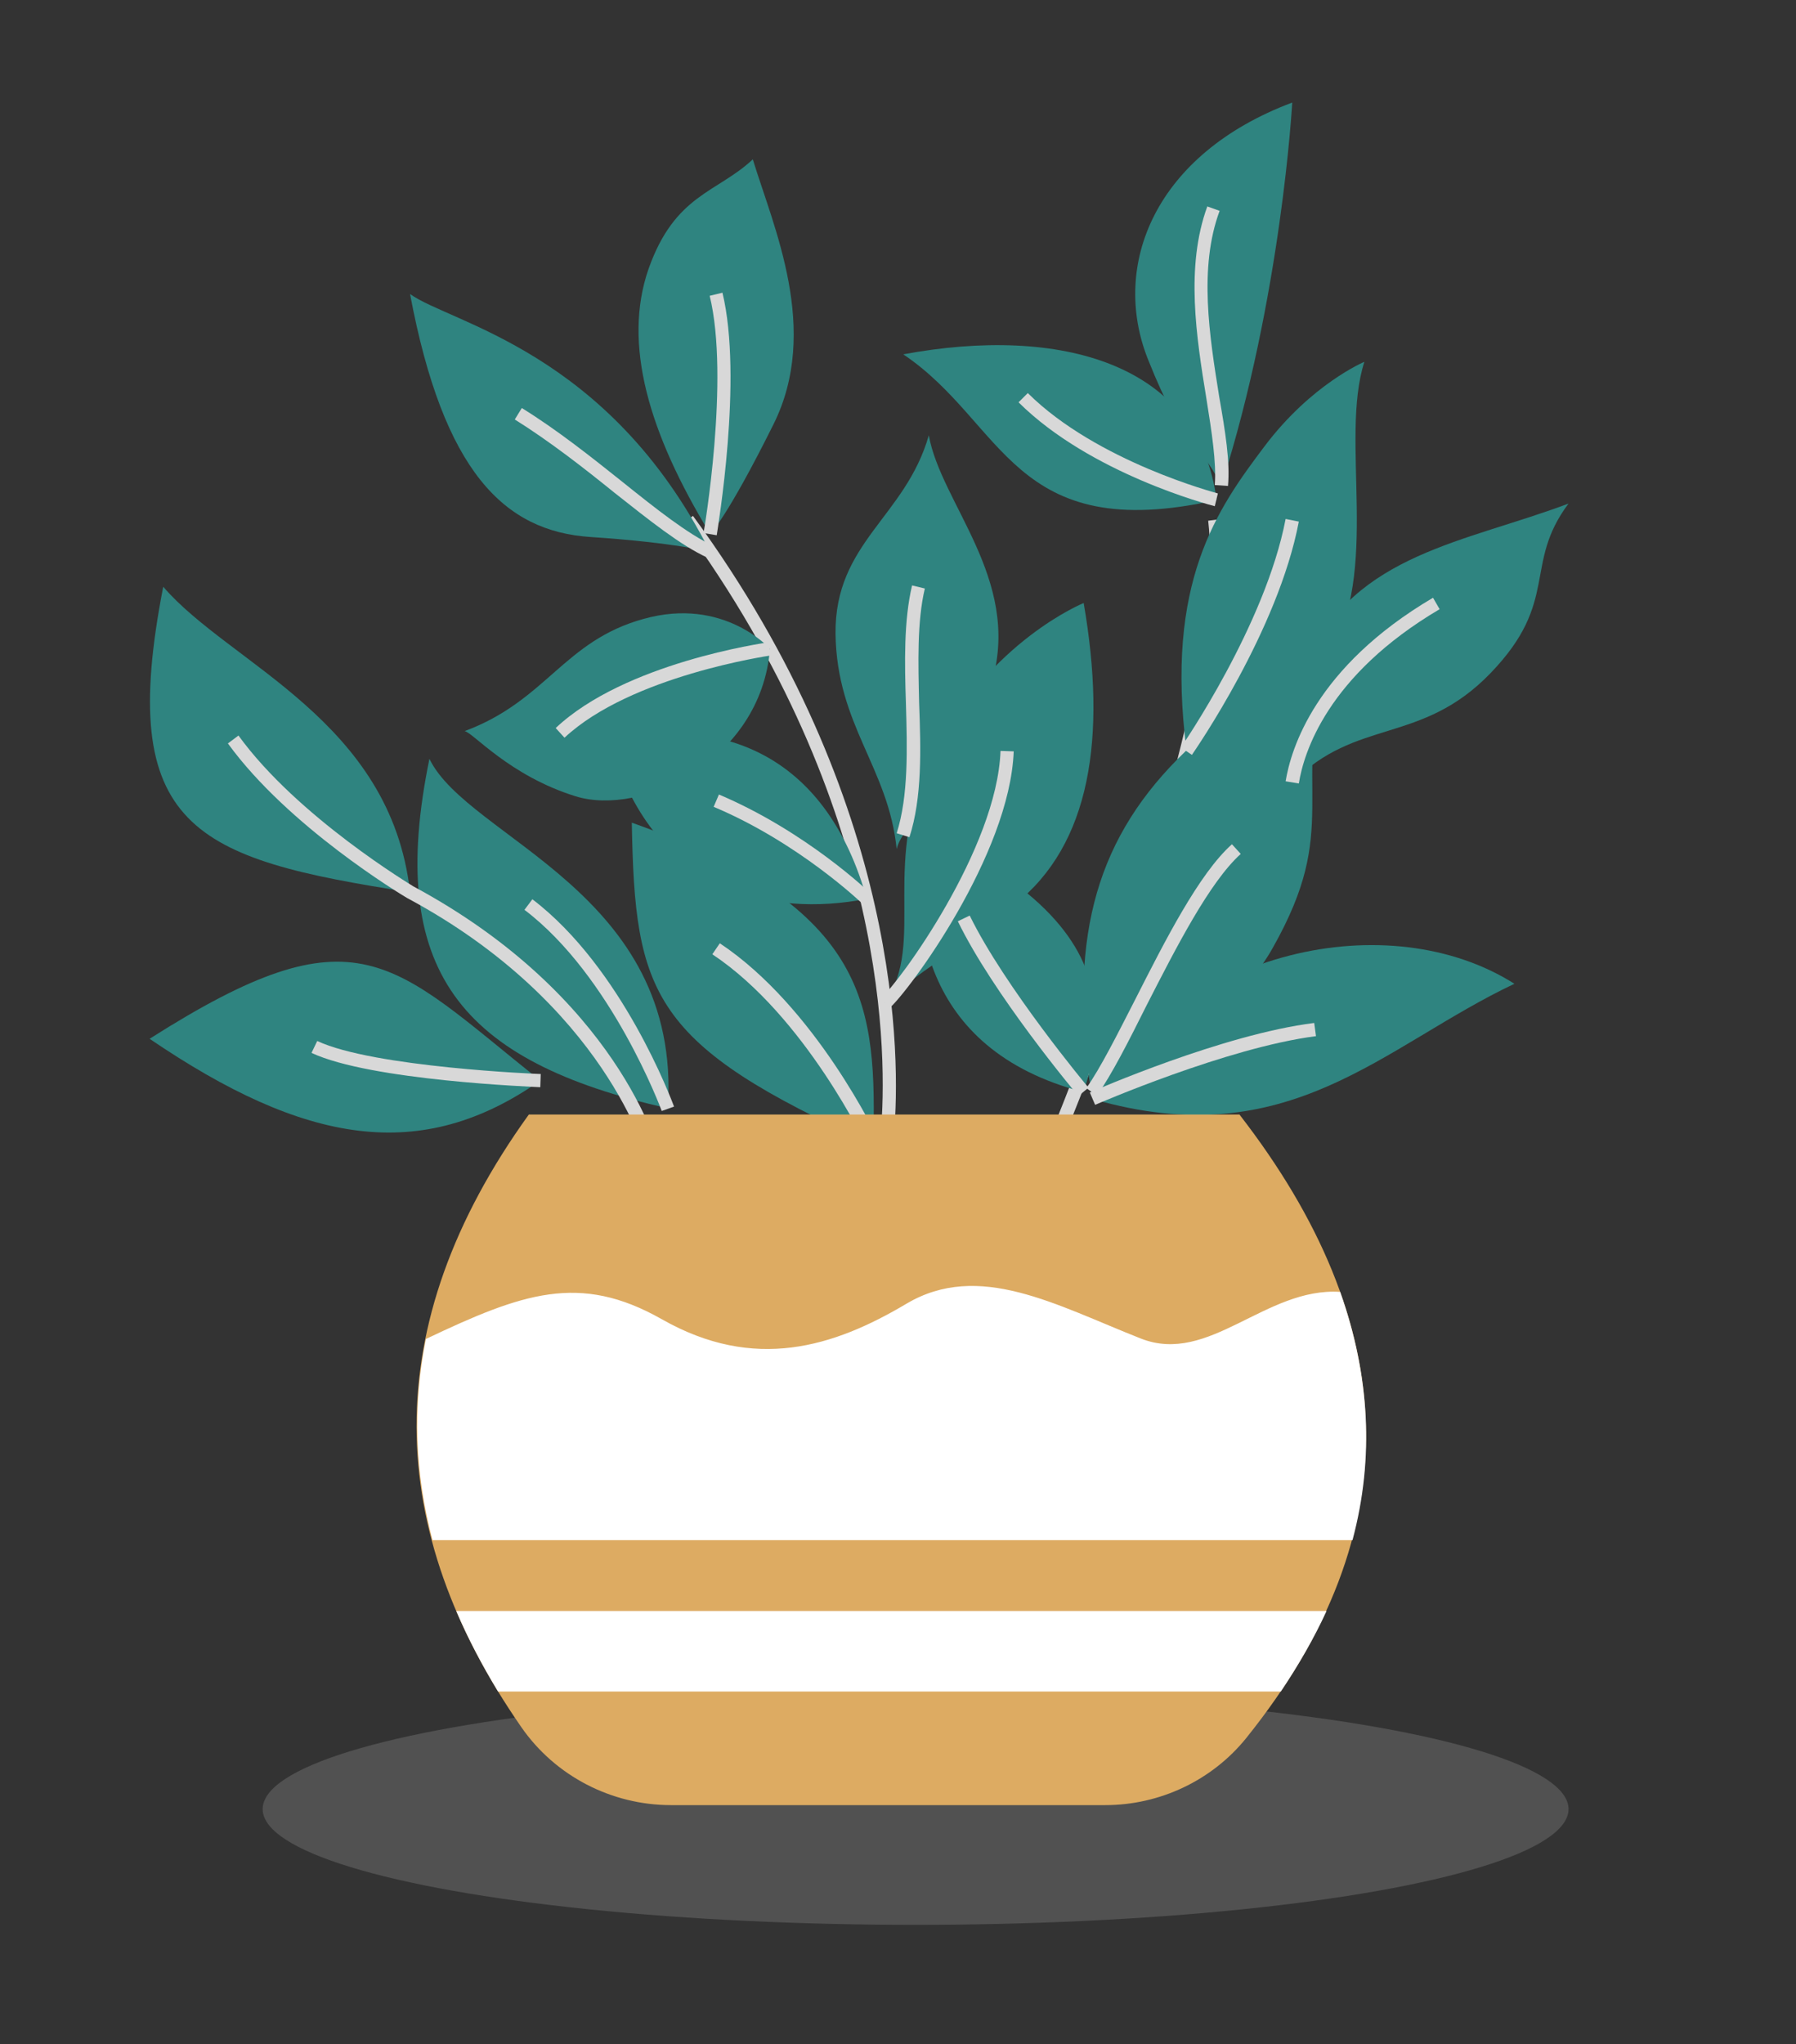 <?xml version="1.0" encoding="utf-8"?>
<!-- Generator: Adobe Illustrator 24.0.0, SVG Export Plug-In . SVG Version: 6.00 Build 0)  -->
<svg version="1.1" id="Layer_1" xmlns="http://www.w3.org/2000/svg" xmlns:xlink="http://www.w3.org/1999/xlink" x="0px" y="0px"
	 viewBox="0 0 408.2 464.4" style="enable-background:new 0 0 408.2 464.4;" xml:space="preserve">
<rect x="0" y="0" width="408.2" height="464.4" fill="#333333" stroke="none"/>
<style type="text/css">
	.st0{fill:#515151;}
	.st1{fill:#2F8480;}
	.st2{fill:#D8D8D8;}
	.st3{fill:#DDAB62;}
	.st4{fill:#FFFFFF;}
</style>
<ellipse class="st0" cx="208.1" cy="411" rx="148.4" ry="26.3"/>
<g>
	<path class="st1" d="M93.2,202.7c-49.2-7.6-66.8-14.5-56.1-69.4C52.2,150.9,88.8,163.6,93.2,202.7z"/>
	<path class="st1" d="M122.8,245.5c-34-27.1-41.3-39.7-88.8-9.5C69.3,260,95.7,264.5,122.8,245.5z"/>
	<path class="st1" d="M151.8,251.8c3.2-49.2-45.4-61.2-54.2-79.4C87.7,220.6,104.6,241.1,151.8,251.8z"/>
	<path class="st1" d="M198.5,260c-50.5-22.7-54.2-34-54.9-73.1C198.5,206.4,199.1,229.1,198.5,260z"/>
	<g>
		<path class="st2" d="M203.2,257.4l-3-0.3c1.4-16.1,2.2-73.6-45.1-138.1l2.4-1.8C205.4,182.6,204.6,241.1,203.2,257.4z"/>
	</g>
	<g>
		<path class="st2" d="M240.9,260.6l-2.8-1.2c0.4-1,41.4-99.1,36.5-141.1l3-0.4C282.6,160.8,242.6,256.6,240.9,260.6z"/>
	</g>
	<path class="st1" d="M205.3,80.5c23.2,15.6,24.7,43.5,71.2,33.1C272.5,82.4,240.8,73.9,205.3,80.5z"/>
	<path class="st1" d="M277.6,110.3c13.7-43,16.1-87,16.1-87c-31.2,11.7-41.3,36.9-32.8,58.3C269.4,102.9,272,99.3,277.6,110.3z"/>
	<path class="st1" d="M269.7,170.6c-5-38.3,7-55,17.7-69.2c10.7-14.2,22.7-19.2,22.7-19.2c-5.7,17.7,3.8,47.9-8.2,66.8
		C289.9,168,269.7,170.6,269.7,170.6z"/>
	<path class="st1" d="M293.7,177.8c14.5-14.8,29.3-8.5,45.1-24.9c15.8-16.4,7.3-24.6,17.7-38.5c-23.3,8.8-48.5,11.4-59.3,35.6
		C286.5,174.3,293.7,177.8,293.7,177.8z"/>
	<path class="st1" d="M248,248.1c-5-33.4,0.3-56.1,19.7-75.7c16.7-16.8,30.9-25.3,33.6-26.3c-7.6,35.1,3.5,41.7-12,69.2
		C277.6,236.2,248,248.1,248,248.1z"/>
	<path class="st1" d="M344.2,223.5c-30,14.2-51.1,39.1-95.8,26.2C268.5,215.6,315.8,205.5,344.2,223.5z"/>
	<path class="st1" d="M93.2,66.8c7.6,40.4,21.4,53.9,41,55.2s27.2,3.4,27.2,3.4C138.3,79.7,102.3,73.4,93.2,66.8z"/>
	<path class="st1" d="M171.1,36.2c4.7,15.4,15.4,38.7,4.7,60.2c-10.7,21.5-14.4,24.9-14.4,24.9c-14-23-19.9-43.2-14-60.2
		C153.4,44.1,163,43.8,171.1,36.2z"/>
	<path class="st1" d="M175,147.4c-2,25.3-29.1,38.2-44.2,33.5c-15.1-4.7-23.3-14.5-25.2-14.8c18.6-6.9,22.5-20.5,40.7-25.5
		C164.5,135.5,175,147.4,175,147.4z"/>
	<path class="st1" d="M211.1,98.9c2.8,15.5,20.8,32.5,14.5,55.5s-20.5,32.2-21.8,38.5c-1.9-18.6-13.6-28.1-13.9-48.9
		C189.7,123.2,205.8,117.5,211.1,98.9z"/>
	<path class="st1" d="M201.1,227.9c9.7-14.2-1.6-31.8,11.2-57.1c12.7-25.2,34-33.8,34-33.8c5.3,30.6,1.5,54.9-15.6,68.4
		S210,219.7,201.1,227.9z"/>
	<path class="st1" d="M246.2,248.1c-37.6-9.8-39.3-40.6-36.6-58.9c24.5,10.1,37,23.9,38.7,36.8C250.1,238.9,246.2,248.1,246.2,248.1
		z"/>
	<path class="st1" d="M197,204.2c-8.9-31.8-31.6-41.8-58.5-36.2C148.1,202.7,175,208.5,197,204.2z"/>
	<g>
		<path class="st2" d="M122.8,247c-1.6-0.1-38.6-1.5-52-7.8l1.3-2.7c12.8,6,50.4,7.5,50.8,7.5L122.8,247z"/>
	</g>
	<g>
		<path class="st2" d="M147.1,263.4c-0.1-0.4-9.4-35.2-54.6-59.4c-1.2-0.7-27-16.2-40.7-35.1l2.4-1.8c13.4,18.5,39.5,34.1,39.8,34.3
			c46.3,24.9,55.7,59.8,56,61.3L147.1,263.4z"/>
	</g>
	<g>
		<path class="st2" d="M150.4,252.4c-0.1-0.3-11.4-30.7-31.2-45.7l1.8-2.4c20.5,15.6,31.7,45.8,32.2,47.1L150.4,252.4z"/>
	</g>
	<g>
		<path class="st2" d="M197.1,260.7c-0.1-0.3-14.1-29.9-35.2-43.9l1.7-2.5c21.8,14.5,35.7,43.9,36.3,45.1L197.1,260.7z"/>
	</g>
	<g>
		<path class="st2" d="M245.1,249c-0.8-0.9-19.4-23.2-27.4-39.7l2.7-1.3c7.9,16.2,26.8,38.9,27,39.1L245.1,249z"/>
	</g>
	<g>
		<path class="st2" d="M249.3,248.9l-2.4-1.7c3.2-4.5,7-12.1,11.1-20.1c6.8-13.4,14.5-28.6,22-35.3l2,2.2
			c-7.1,6.4-14.7,21.3-21.4,34.4C256.5,236.6,252.6,244.3,249.3,248.9z"/>
	</g>
	<g>
		<path class="st2" d="M248.9,251l-1.2-2.8c1.2-0.5,30.2-13.2,51-15.8l0.4,3C278.8,238,249.2,250.9,248.9,251z"/>
	</g>
	<g>
		<path class="st2" d="M295.2,178l-3-0.5c1.2-7.3,6.7-25.9,33.5-41.7l1.5,2.6C301.6,153.5,296.3,171.1,295.2,178z"/>
	</g>
	<g>
		<path class="st2" d="M270.9,171.5l-2.5-1.7c0.2-0.3,19.2-27.8,23.8-51.9l3,0.6C290.5,143.2,271.7,170.3,270.9,171.5z"/>
	</g>
	<g>
		<path class="st2" d="M276.1,115c-1.2-0.3-28.3-7.4-44.6-23.6l2.1-2.1c15.7,15.6,42.9,22.7,43.2,22.8L276.1,115z"/>
	</g>
	<g>
		<path class="st2" d="M279.1,110.4l-3-0.2c0.4-5.1-0.7-12.1-1.9-19.6c-2.3-14.1-4.8-30,0.2-43.7l2.8,1c-4.8,12.9-2.3,28.5-0.1,42.2
			C278.5,98.1,279.6,104.9,279.1,110.4z"/>
	</g>
	<g>
		<path class="st2" d="M162.9,121.6l-3-0.5c0.1-0.4,6-35.1,1.4-53.9l2.9-0.7C168.9,85.9,163.1,120.1,162.9,121.6z"/>
	</g>
	<g>
		<path class="st2" d="M160.8,126.7c-6.1-2.8-13.1-8.4-21.2-14.8c-6.8-5.5-14.6-11.6-22.6-16.6l1.6-2.6c8.1,5,16,11.3,22.9,16.8
			c7.6,6.1,14.8,11.8,20.6,14.5L160.8,126.7z"/>
	</g>
	<g>
		<path class="st2" d="M128.3,167.6l-2-2.2c15.7-14.8,47.2-19.3,48.5-19.5l0.4,3C174.8,149,143.4,153.5,128.3,167.6z"/>
	</g>
	<g>
		<path class="st2" d="M206.7,190.2l-2.9-0.9c2.7-8.5,2.4-19.2,2.1-29.5c-0.3-9.2-0.5-18.8,1.4-26.8l2.9,0.7c-1.8,7.6-1.5,17-1.3,26
			C209.3,170.3,209.6,181.2,206.7,190.2z"/>
	</g>
	<g>
		<path class="st2" d="M202.1,229.1l-1.9-2.3c4.2-3.6,26.4-34,27.2-56.2l3,0.1C229.5,194.2,206.6,225.2,202.1,229.1z"/>
	</g>
	<g>
		<path class="st2" d="M196,205.3c-0.1-0.1-14.5-13.9-33.8-22l1.2-2.8c19.8,8.4,34.1,22.1,34.7,22.7L196,205.3z"/>
	</g>
	<path class="st3" d="M251.2,410.1h-98.7c-13.5,0-26.3-6.6-34-17.7c-31-44.7-33.1-90.9,1.7-139.2h161.5
		c36.6,47.2,39.5,94.4,1.6,141.6C275.5,404.5,263.6,410.1,251.2,410.1z"/>
	<g>
		<path class="st4" d="M301.5,366H103.7c2.6,6.1,5.8,12.2,9.5,18.3h177.9C295.2,378.2,298.7,372.1,301.5,366z"/>
		<path class="st4" d="M304.6,293.5c-17-1.1-29.8,16.7-45.3,10.6c-19.3-7.6-36.8-17.7-53.3-7.9c-16.5,9.8-34.5,15.5-55.6,3.5
			c-18.7-10.6-31.7-5.9-53.6,4.5c-3.1,15.4-2.5,30.6,1.5,45.7h209.1C312.4,331.2,311.3,312.4,304.6,293.5z"/>
	</g>
</g>
</svg>
